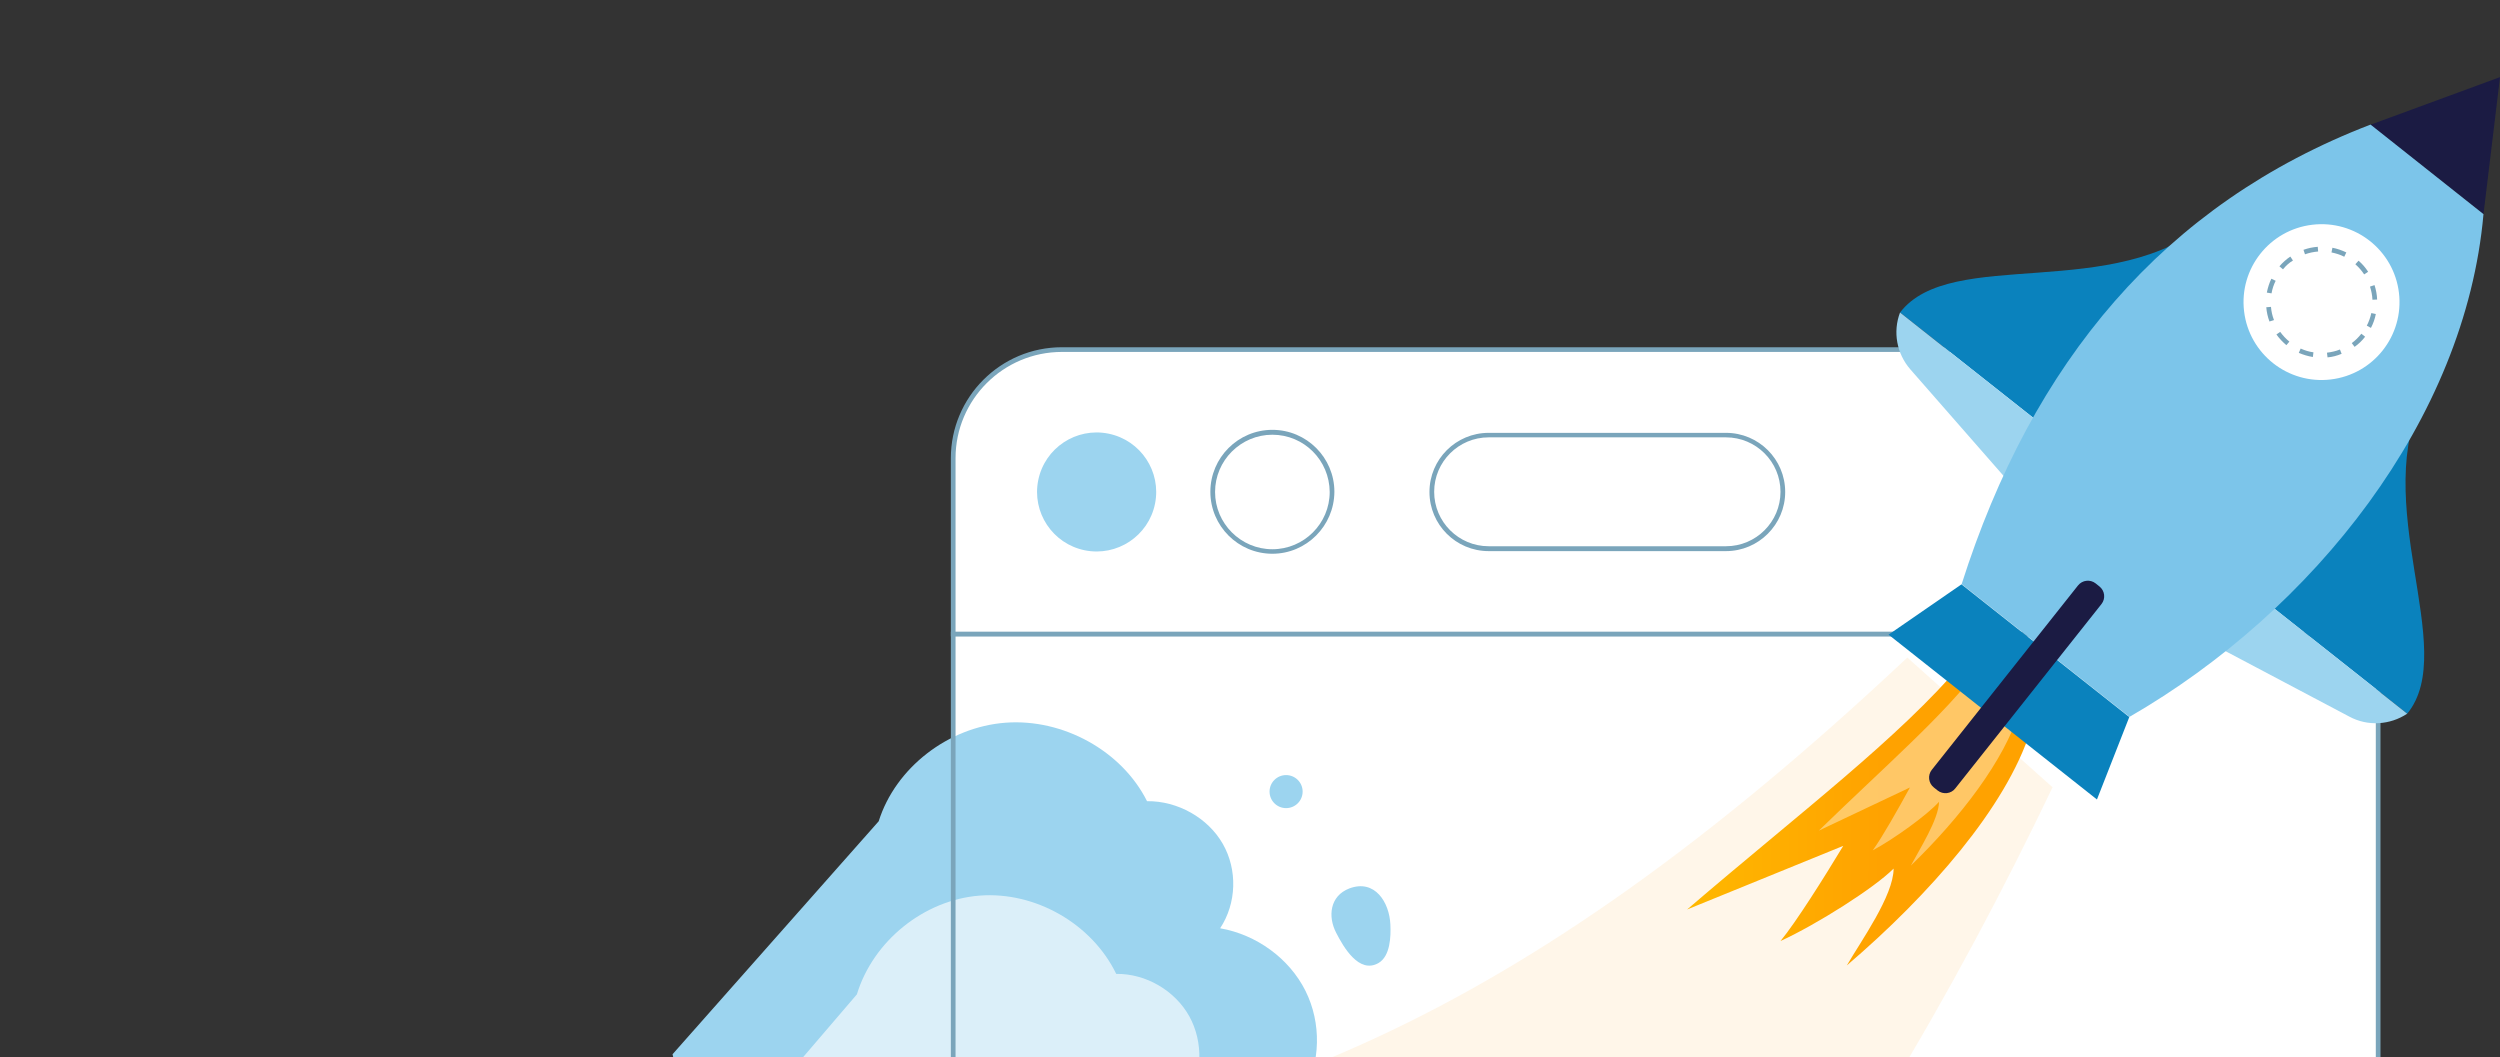 <svg width="376" height="159" viewBox="0 0 376 159" fill="none" xmlns="http://www.w3.org/2000/svg">
<rect x="0" y="0" width="376" height="159" fill="#333333" stroke="none"/>
<g clip-path="url(#clip0_33_103)">
<path d="M145.889 135.123L145.578 134.502L149.394 132.639L149.704 133.26L145.889 135.123ZM153.52 131.424L153.209 130.803L157.024 128.94L157.335 129.561L153.52 131.424ZM161.151 127.726L160.84 127.104L164.655 125.241L164.966 125.862L161.151 127.726Z" fill="#7AA5BB"/>
<path d="M143.375 205.739C143.375 214.746 150.695 222.087 159.739 222.087H341.352C350.367 222.087 357.715 214.774 357.715 205.739V95.34H143.375V205.739Z" fill="white"/>
<path d="M132.156 123.518C134.671 115.5 142.585 109.344 151.233 108.695C159.881 108.046 168.727 112.93 172.514 120.497C177.121 120.441 181.671 123.01 183.904 126.907C186.137 130.803 185.995 135.857 183.508 139.612C188.991 140.572 193.909 144.158 196.339 149.015C198.77 153.871 198.629 159.829 196 164.544C202.048 161.466 209.764 161.749 215.558 165.25C221.351 168.751 224.997 175.33 224.799 181.908C228.558 176.007 235.765 172.337 242.944 172.676C250.122 173.014 256.962 177.306 260.127 183.518C263.49 173.466 272.478 165.335 283.076 162.737C293.702 160.139 305.601 163.16 313.571 170.445C325.526 172.309 334.23 185.268 331.122 196.562C337.565 201.899 340.872 210.567 339.515 218.671C338.159 226.774 332.224 234.002 324.339 237.08L118.675 236.939L101.152 158.558L132.156 123.518Z" fill="#9CD4EF"/>
<g opacity="0.8">
<path opacity="0.8" d="M128.877 149.551C131.307 141.532 138.966 135.349 147.332 134.7C155.698 134.05 164.233 138.935 167.879 146.474C172.344 146.417 176.725 148.987 178.873 152.855C181.021 156.751 180.879 161.805 178.477 165.561C183.79 166.492 188.538 170.106 190.884 174.963C193.23 179.819 193.088 185.777 190.545 190.492C196.395 187.414 203.856 187.697 209.424 191.17C215.02 194.671 218.553 201.25 218.327 207.828C221.972 201.927 228.925 198.257 235.849 198.567C242.773 198.878 249.387 203.198 252.467 209.41C255.717 199.358 264.394 191.226 274.653 188.6C284.912 186.003 296.415 188.996 304.102 196.28C315.661 198.144 324.055 211.104 321.031 222.398C327.277 227.734 330.443 236.402 329.143 244.506C327.842 252.609 322.077 259.837 314.474 262.915L115.763 262.943L98.891 184.563L128.877 149.551Z" fill="white"/>
</g>
<path opacity="0.7" d="M286.86 98.897C227.339 154.831 185.116 169.909 131.955 175.302L128.422 231.772L184.24 250.83C232.992 249.419 279.794 178.916 308.706 118.408L286.86 98.897Z" fill="#FFF2E0"/>
<path d="M295.227 99.632C285.561 111.067 270.95 122.022 253.738 136.789L277.224 127.217C274.341 131.989 270.159 138.652 267.785 141.532C273.211 139.048 281.916 133.542 284.798 130.634C284.798 134.7 279.909 141.504 277.761 145.203C290.281 134.502 301.699 121.401 305.373 109.937L295.227 99.632Z" fill="url(#paint0_linear_33_103)"/>
<path opacity="0.4" d="M297.965 100.196C292.228 107.763 283.665 115.076 273.547 124.93L287.254 118.436C285.53 121.598 283.043 126.003 281.658 127.895C284.823 126.201 289.911 122.53 291.635 120.582C291.578 123.236 288.695 127.725 287.395 130.182C294.772 123.038 301.498 114.37 303.759 106.832L297.965 100.196Z" fill="white"/>
<path d="M209.113 139.048C209.197 140.827 209.113 143.791 207.332 144.836C204.393 146.53 202.047 142.408 200.973 140.318C199.673 137.834 200.012 134.756 202.923 133.627C206.795 132.158 208.971 135.744 209.113 139.048Z" fill="#9CD4EF"/>
<path d="M193.428 121.542C194.802 121.542 195.916 120.43 195.916 119.057C195.916 117.685 194.802 116.573 193.428 116.573C192.055 116.573 190.941 117.685 190.941 119.057C190.941 120.43 192.055 121.542 193.428 121.542Z" fill="#9CD4EF"/>
<path d="M320.872 166.988C322.731 166.065 323.489 163.811 322.565 161.954C321.641 160.097 319.385 159.339 317.526 160.263C315.667 161.186 314.909 163.44 315.833 165.297C316.757 167.154 319.013 167.911 320.872 166.988Z" fill="#9CD4EF"/>
<path d="M341.324 222.426H159.711C150.497 222.426 143.008 214.944 143.008 205.739V95.001H358.026V205.739C358.026 214.944 350.537 222.426 341.324 222.426ZM143.714 95.707V205.739C143.714 214.548 150.893 221.72 159.711 221.72H341.324C350.141 221.72 357.32 214.548 357.32 205.739V95.707H143.714Z" fill="#7AA5BB"/>
<path d="M341.324 52.592H159.711C150.696 52.592 143.348 59.905 143.348 68.94V95.368H357.66V68.94C357.66 59.905 350.34 52.592 341.324 52.592Z" fill="white"/>
<path d="M358.026 95.707H143.008V68.912C143.008 59.707 150.497 52.225 159.711 52.225H341.324C350.537 52.225 358.026 59.707 358.026 68.912V95.707ZM143.714 95.001H357.32V68.912C357.32 60.103 350.141 52.931 341.324 52.931H159.711C150.893 52.931 143.714 60.103 143.714 68.912V95.001Z" fill="#7AA5BB"/>
<path d="M173.713 75.772C174.697 70.928 171.564 66.204 166.715 65.221C161.866 64.237 157.137 67.368 156.153 72.212C155.169 77.056 158.302 81.78 163.151 82.764C168 83.747 172.729 80.617 173.713 75.772Z" fill="#9CD4EF"/>
<path d="M197.685 80.292C201.183 76.797 201.183 71.13 197.685 67.635C194.186 64.139 188.513 64.139 185.015 67.635C181.516 71.13 181.516 76.797 185.015 80.292C188.513 83.788 194.186 83.788 197.685 80.292Z" fill="white"/>
<path d="M191.366 83.284C186.222 83.284 182.039 79.105 182.039 73.966C182.039 68.827 186.222 64.648 191.366 64.648C196.509 64.648 200.692 68.827 200.692 73.966C200.664 79.105 196.481 83.284 191.366 83.284ZM191.366 65.383C186.618 65.383 182.746 69.251 182.746 73.994C182.746 78.738 186.618 82.606 191.366 82.606C196.114 82.606 199.986 78.738 199.986 73.994C199.957 69.222 196.114 65.383 191.366 65.383Z" fill="#7AA5BB"/>
<path d="M259.591 82.521H223.895C219.176 82.521 215.332 78.681 215.332 73.966C215.332 69.251 219.176 65.411 223.895 65.411H259.591C264.31 65.411 268.154 69.251 268.154 73.966C268.154 78.709 264.31 82.521 259.591 82.521Z" fill="white"/>
<path d="M259.59 82.888H223.895C218.977 82.888 214.992 78.907 214.992 73.994C214.992 69.081 218.977 65.1 223.895 65.1H259.59C264.508 65.1 268.493 69.081 268.493 73.994C268.493 78.879 264.508 82.888 259.59 82.888ZM223.895 65.778C219.373 65.778 215.699 69.448 215.699 73.966C215.699 78.484 219.373 82.154 223.895 82.154H259.59C264.112 82.154 267.786 78.484 267.786 73.966C267.786 69.448 264.112 65.778 259.59 65.778H223.895Z" fill="#7AA5BB"/>
<path d="M332.426 33.11C318.126 45.618 293.425 37.006 285.766 47.002L307.697 64.338L332.426 33.11Z" fill="#0A82BD"/>
<path d="M285.764 47.002C284.662 49.91 285.255 53.185 287.319 55.557L302.863 73.317L307.696 64.338L285.764 47.002Z" fill="#9CD4EF"/>
<path d="M364.871 58.776C355.968 75.576 370.015 97.599 362.045 107.34L340.113 90.004L364.871 58.776Z" fill="#0A82BD"/>
<path d="M362.043 107.34C359.443 109.062 356.108 109.26 353.366 107.792L332.48 96.752L340.111 89.975L362.043 107.34Z" fill="#9CD4EF"/>
<path d="M376.005 11.595L356.504 18.766L373.518 32.206L376.005 11.595Z" fill="#1B1B43"/>
<path d="M373.515 32.206C370.802 63.067 347.966 91.839 320.269 107.82L295.031 87.858C305.63 54.54 325.357 30.71 356.53 18.738L373.515 32.206Z" fill="#7CC5EA"/>
<path d="M295.005 87.886L284.039 95.453L315.382 120.243L320.243 107.848L295.005 87.886Z" fill="#0A82BD"/>
<path d="M350.542 57.072C356.974 56.307 361.569 50.478 360.804 44.052C360.039 37.626 354.204 33.036 347.772 33.801C341.339 34.565 336.745 40.394 337.51 46.82C338.275 53.246 344.11 57.836 350.542 57.072Z" fill="white"/>
<path d="M350.061 53.75L349.976 53.044C350.655 52.959 351.305 52.818 351.926 52.564L352.181 53.213C351.503 53.495 350.796 53.693 350.061 53.75ZM347.857 53.693C347.122 53.58 346.415 53.354 345.737 53.072L346.02 52.422C346.641 52.705 347.291 52.903 347.942 52.987L347.857 53.693ZM354.131 52.168L353.707 51.604C354.244 51.208 354.724 50.728 355.148 50.192L355.714 50.644C355.261 51.237 354.724 51.745 354.131 52.168ZM343.872 51.914C343.306 51.434 342.798 50.898 342.374 50.305L342.939 49.91C343.335 50.446 343.787 50.954 344.324 51.378L343.872 51.914ZM356.59 49.317L355.968 48.978C356.279 48.385 356.505 47.736 356.646 47.086L357.325 47.227C357.183 47.961 356.929 48.667 356.59 49.317ZM341.328 48.357C341.074 47.679 340.904 46.945 340.848 46.211L341.554 46.154C341.611 46.832 341.752 47.481 342.006 48.131L341.328 48.357ZM356.816 45.081C356.788 44.404 356.646 43.726 356.448 43.105L357.127 42.879C357.353 43.585 357.494 44.319 357.522 45.053L356.816 45.081ZM341.639 44.121L340.932 44.008C341.074 43.274 341.3 42.569 341.611 41.919L342.261 42.23C341.978 42.794 341.752 43.444 341.639 44.121ZM355.572 41.27C355.205 40.705 354.753 40.197 354.244 39.745L354.724 39.209C355.29 39.688 355.77 40.253 356.166 40.874L355.572 41.27ZM343.363 40.507L342.826 40.056C343.306 39.491 343.872 38.983 344.465 38.587L344.861 39.18C344.296 39.519 343.787 39.971 343.363 40.507ZM352.577 38.616C351.983 38.305 351.333 38.107 350.655 37.966L350.796 37.26C351.531 37.401 352.237 37.656 352.887 37.966L352.577 38.616ZM346.67 38.248L346.444 37.571C347.15 37.317 347.857 37.176 348.592 37.119L348.648 37.825C347.97 37.882 347.291 38.023 346.67 38.248Z" fill="#7AA5BB"/>
<path d="M291.418 118.888L290.852 118.436C290.033 117.787 289.891 116.601 290.541 115.782L312.53 88.055C313.18 87.237 314.367 87.095 315.186 87.745L315.751 88.197C316.571 88.846 316.712 90.032 316.062 90.851L294.074 118.577C293.452 119.396 292.237 119.537 291.418 118.888Z" fill="#1B1B43"/>
</g>
<defs>
<linearGradient id="paint0_linear_33_103" x1="253.738" y1="122.417" x2="305.394" y2="122.766" gradientUnits="userSpaceOnUse">
<stop stop-color="#FFB800"/>
<stop offset="0.568" stop-color="#FFA200"/>
<stop offset="0.901" stop-color="#FFA200"/>
</linearGradient>
<clipPath id="clip0_33_103">
<rect width="376" height="159" fill="white"/>
</clipPath>
</defs>
</svg>
